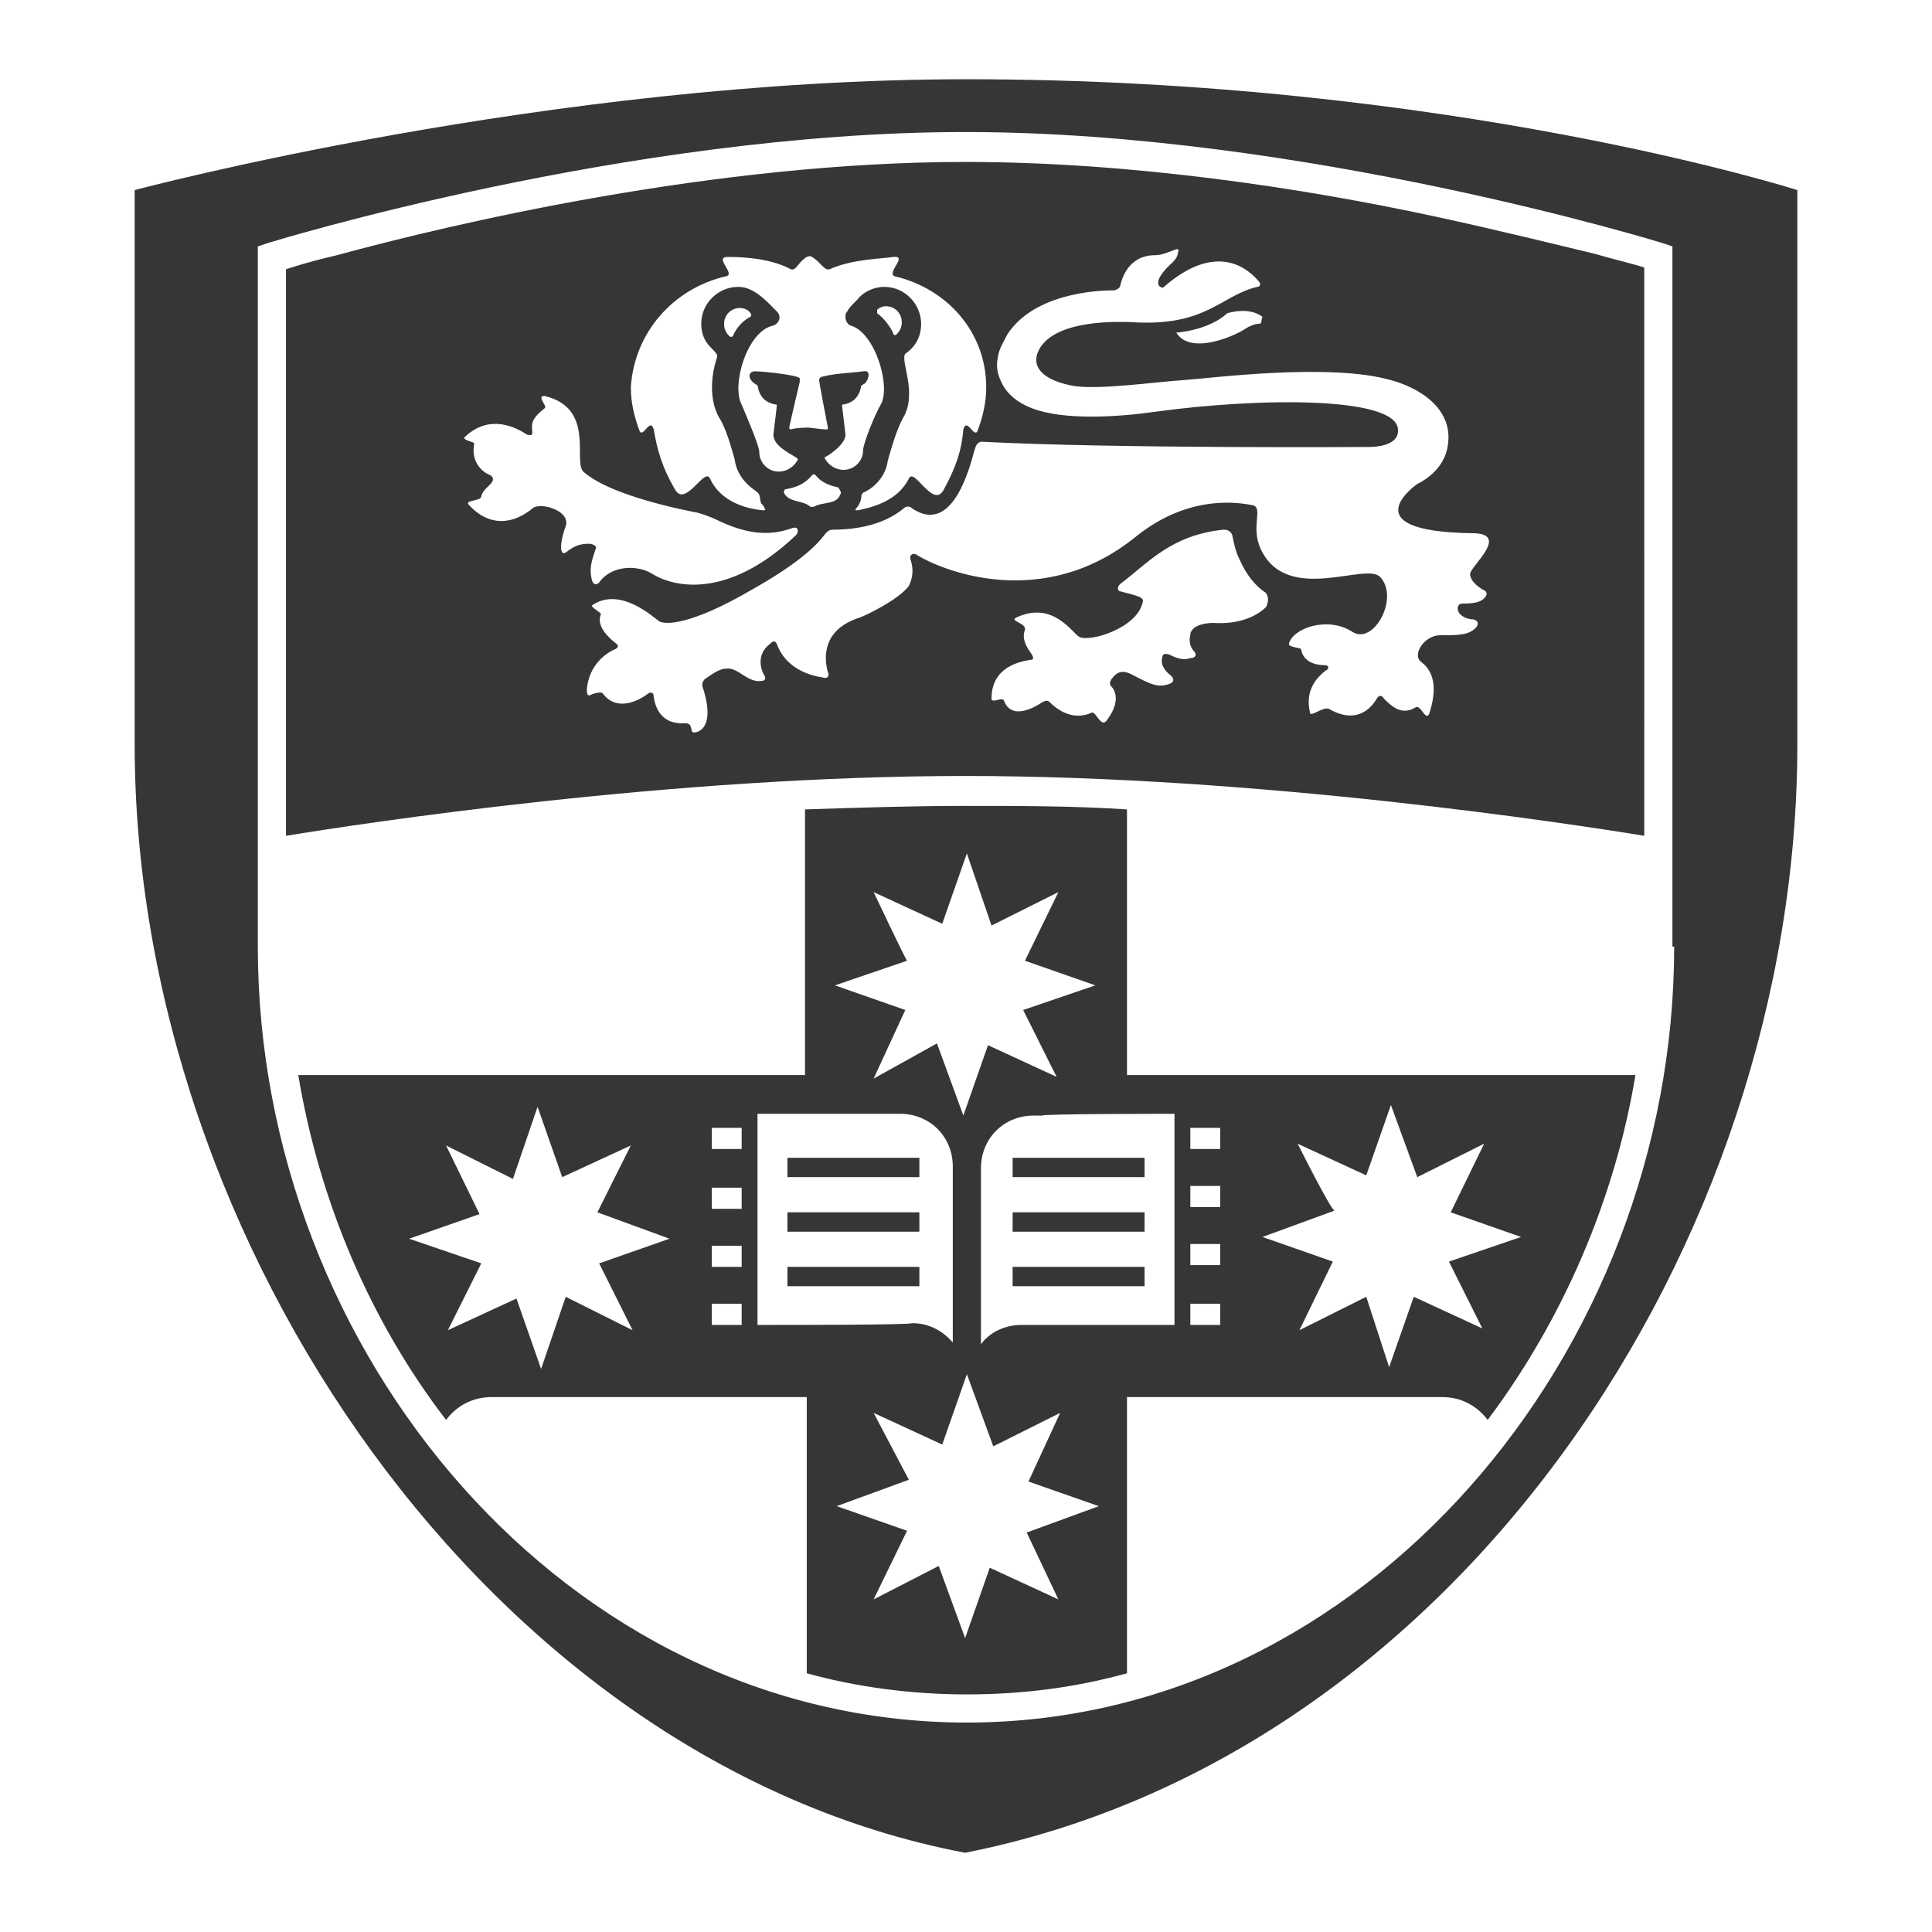 <?xml version="1.0" encoding="UTF-8" standalone="no"?>
<!-- Created with Inkscape (http://www.inkscape.org/) -->

<svg
   width="256.0px"
   height="256.0px"
   viewBox="0 0 256.0 256.0"
   version="1.1"
   id="SVGRoot"
   sodipodi:docname="usyd.svg"
   inkscape:version="1.2.2 (b0a8486541, 2022-12-01)"
   xml:space="preserve"
   xmlns:inkscape="http://www.inkscape.org/namespaces/inkscape"
   xmlns:sodipodi="http://sodipodi.sourceforge.net/DTD/sodipodi-0.dtd"
   xmlns="http://www.w3.org/2000/svg"
   xmlns:svg="http://www.w3.org/2000/svg"><sodipodi:namedview
     id="namedview137"
     pagecolor="#ffffff"
     bordercolor="#666666"
     borderopacity="1.0"
     inkscape:showpageshadow="2"
     inkscape:pageopacity="0.0"
     inkscape:pagecheckerboard="0"
     inkscape:deskcolor="#d1d1d1"
     inkscape:document-units="px"
     showgrid="true"
     inkscape:zoom="2.3786088"
     inkscape:cx="185.82291"
     inkscape:cy="100.4789"
     inkscape:window-width="2560"
     inkscape:window-height="1371"
     inkscape:window-x="1920"
     inkscape:window-y="32"
     inkscape:window-maximized="1"
     inkscape:current-layer="layer2"><inkscape:grid
       type="xygrid"
       id="grid260" /></sodipodi:namedview><defs
     id="defs132"><rect
       x="0"
       y="5"
       width="255"
       height="250"
       id="rect2095" /><clipPath
       clipPathUnits="userSpaceOnUse"
       id="clipPath1273"><path
         id="path1275"
         style="fill:#008080;fill-opacity:0.536;stroke:#1c7c2a;stroke-width:10;stroke-linecap:round;stroke-opacity:0.519"
         d="m 206.496,85 a 91.372,66.372 0 0 1 4.877,21.373 A 91.372,66.372 0 0 1 120,172.746 91.372,66.372 0 0 1 80.697,166.141 L 70,169.707 V 255 H 260 V 85 Z" /></clipPath><clipPath
       clipPathUnits="userSpaceOnUse"
       id="clipPath1277"><path
         id="path1279"
         style="fill:#008080;fill-opacity:0.536;stroke:#1c7c2a;stroke-width:10;stroke-linecap:round;stroke-opacity:0.519"
         d="m 206.496,85 a 91.372,66.372 0 0 1 4.877,21.373 A 91.372,66.372 0 0 1 120,172.746 91.372,66.372 0 0 1 80.697,166.141 L 70,169.707 V 255 H 260 V 85 Z" /></clipPath><rect
       x="0"
       y="5"
       width="255"
       height="250"
       id="rect3390" /></defs><g
     inkscape:label="Layer 1"
     inkscape:groupmode="layer"
     id="layer1" /><g
     inkscape:groupmode="layer"
     id="layer2"
     inkscape:label="Layer 2"><path
       class="st0"
       d="m 134.178,163.203 h 17.485 v -2.564 h -17.485 z m 0,7.227 h 17.485 v -2.564 h -17.485 z m 0,-14.454 h 17.485 v -2.564 h -17.485 z m -12.356,4.663 h -17.485 v 2.564 h 17.485 z m 0,7.227 h -17.485 v 2.564 h 17.485 z m 0,-14.454 h -17.485 v 2.564 h 17.485 z m 27.51,-46.161 c -6.994,-0.466 -14.221,-0.466 -21.448,-0.466 -6.994,0 -14.221,0.233 -21.215,0.466 v 35.203 H 39.525 c 2.798,16.786 9.559,32.639 19.583,45.694 1.399,-1.865 3.497,-3.031 6.062,-3.031 h 41.731 v 36.602 c 6.761,1.865 13.988,2.798 21.215,2.798 v 0.233 -0.233 c 7.46,0 14.454,-0.933 21.215,-2.798 V 185.118 H 191.063 c 2.564,0 4.663,1.166 6.061,3.031 9.792,-13.056 16.786,-28.909 19.583,-45.694 h -67.376 z m -33.571,10.957 9.092,4.196 3.264,-9.325 3.264,9.559 8.859,-4.43 -4.43,9.092 9.325,3.264 -9.559,3.264 4.43,8.859 -9.092,-4.196 -3.264,9.325 -3.497,-9.559 -8.393,4.663 4.196,-9.092 -9.325,-3.264 9.559,-3.264 c -0.233,-0.233 -4.43,-9.092 -4.43,-9.092 z m -31.939,58.051 -8.859,-4.43 -3.264,9.559 -3.264,-9.325 -9.092,4.196 4.43,-8.859 -9.559,-3.264 9.325,-3.264 -4.43,-9.092 8.859,4.43 3.264,-9.559 3.264,9.325 9.092,-4.196 -4.43,8.859 9.559,3.497 -9.325,3.264 z M 98.275,175.56 H 94.312 V 172.762 H 98.275 Z m 0,-7.693 h -3.963 v -2.798 H 98.275 Z m 0,-7.693 H 94.312 V 157.375 H 98.275 Z m 0,-7.927 h -3.963 v -2.798 H 98.275 Z m 2.098,23.313 v -27.976 h 18.884 c 3.963,0 6.994,3.031 6.994,6.994 v 23.313 c -1.399,-1.632 -3.264,-2.564 -5.362,-2.564 -0.466,0.233 -14.921,0.233 -20.516,0.233 z m 39.866,36.369 -9.092,-4.196 -3.264,9.325 -3.497,-9.559 -8.626,4.43 4.43,-9.092 -9.325,-3.264 9.559,-3.497 -4.663,-8.859 9.092,4.196 3.264,-9.325 3.497,9.559 8.859,-4.43 -4.196,9.092 9.325,3.264 -9.559,3.497 z m 31.706,-60.382 9.092,4.196 3.264,-9.325 3.497,9.559 8.859,-4.43 -4.43,9.092 9.325,3.264 -9.559,3.264 4.43,8.859 -9.092,-4.196 -3.264,9.325 -3.031,-9.325 -8.859,4.43 4.43,-9.092 -9.325,-3.264 9.559,-3.497 c -0.466,0 -4.896,-8.859 -4.896,-8.859 z m -14.221,-2.098 h 3.963 v 2.798 h -3.963 z m 0,7.693 h 3.963 v 2.798 h -3.963 z m 0,7.693 h 3.963 v 2.798 h -3.963 z m 0,7.927 h 3.963 v 2.798 h -3.963 z m -2.098,-25.179 v 27.976 h -20.283 c -2.098,0 -4.196,0.933 -5.362,2.564 v -23.313 c 0,-3.963 3.031,-6.994 6.994,-6.994 h 1.166 c -0.233,-0.233 17.485,-0.233 17.485,-0.233 z M 190.13,28.685 c -17.252,-3.73 -40.099,-7.227 -62.247,-7.227 -33.105,0 -67.842,8.16 -83.229,12.356 -3.031,0.699 -5.362,1.399 -6.761,1.865 v 75.069 c 10.025,-1.632 51.057,-7.927 89.99,-7.927 38.934,0 79.965,6.295 89.99,7.927 V 35.445 c -1.399,-0.466 -3.497,-0.933 -6.761,-1.865 -4.896,-1.166 -12.356,-3.031 -20.982,-4.896 z m -93.953,7.927 c 1.399,-0.233 -1.632,-2.564 0.233,-2.564 1.166,0 5.362,0 8.393,1.632 0.699,0.233 0.933,-0.933 2.098,-1.632 0,0 0.466,-0.233 0.699,0 1.166,0.699 1.632,1.865 2.331,1.632 3.031,-1.399 7.227,-1.399 8.393,-1.632 2.098,-0.233 -0.933,2.098 0.233,2.564 6.994,1.632 12.123,7.46 12.123,14.688 0,2.098 -0.466,3.963 -1.166,5.828 -0.466,0.933 -1.399,-1.865 -1.865,-0.233 -0.233,2.798 -0.933,4.896 -2.564,7.927 -1.399,2.798 -3.963,-3.031 -4.663,-1.399 -1.399,2.798 -4.43,3.73 -6.761,4.196 -0.233,0 -0.466,0 -0.233,-0.233 0,0 0.699,-0.699 0.699,-1.632 0,0 0,-0.233 0.233,-0.466 1.632,-0.699 3.031,-2.331 3.264,-4.196 0.466,-1.632 1.166,-4.196 2.098,-5.828 1.865,-3.264 -0.466,-7.46 0.233,-8.393 1.399,-0.933 2.098,-2.331 2.098,-3.963 0,-2.564 -2.098,-4.896 -4.896,-4.896 -1.399,0 -2.798,0.699 -3.497,1.632 L 113.429,39.875 c -0.466,0.466 -0.933,0.933 -1.166,1.399 -0.466,0.466 -0.233,1.632 0.466,1.865 3.264,0.933 5.362,8.16 3.963,10.491 -0.699,1.166 -2.331,5.129 -2.331,6.062 0,1.399 -1.166,2.564 -2.564,2.564 -1.166,0 -2.098,-0.699 -2.564,-1.632 0.933,-0.466 2.798,-1.865 2.798,-3.031 l -0.466,-3.963 c 1.632,-0.233 2.331,-1.166 2.564,-2.564 0.233,0 0.233,-0.233 0.466,-0.233 0.466,-0.466 0.933,-1.865 -0.233,-1.632 -1.632,0.233 -3.497,0.233 -5.362,0.699 -0.233,0 -0.466,0.233 -0.466,0.466 0,0.233 0.933,5.129 1.166,6.295 0,0.233 0,0.233 -0.233,0.233 -0.699,0 -2.098,-0.233 -2.331,-0.233 -0.233,0 -1.632,0 -2.331,0.233 0,0 -0.233,0 -0.233,-0.233 0.233,-1.166 1.399,-6.062 1.399,-6.062 v -0.466 c -0.233,-0.466 -5.129,-0.933 -5.828,-0.933 -0.233,0 -0.466,0 -0.699,0.233 -0.466,0.699 0.466,1.399 0.933,1.632 0.233,1.399 0.933,2.331 2.564,2.564 0,0.233 -0.466,3.963 -0.466,3.963 0,1.399 1.865,2.331 3.031,3.031 l 0.233,0.233 c -0.466,0.933 -1.399,1.632 -2.564,1.632 -1.399,0 -2.564,-1.166 -2.564,-2.564 0,-0.933 -1.865,-5.129 -2.331,-6.295 -1.399,-2.564 0.699,-9.792 4.196,-10.491 0.699,-0.233 1.166,-1.166 0.466,-1.865 -1.399,-1.399 -3.031,-3.264 -5.129,-3.264 -2.564,0 -4.896,2.098 -4.896,4.896 0,3.031 2.331,3.497 2.098,4.43 -0.933,2.798 -0.933,5.828 0.233,7.927 0.933,1.399 1.632,3.963 2.098,5.595 0.233,1.865 1.399,3.264 2.798,4.196 0.699,0.466 0.466,0.933 0.699,1.632 0.233,0.233 0.466,0.466 0.466,0.699 0.233,0.233 0,0.233 -0.233,0.233 -2.331,-0.233 -5.595,-1.166 -6.994,-4.196 -0.699,-1.632 -3.264,3.963 -4.663,1.399 -1.632,-2.798 -2.331,-5.129 -2.798,-7.927 -0.466,-1.632 -1.399,1.166 -1.865,0.233 -0.699,-1.865 -1.166,-3.73 -1.166,-5.828 0.466,-7.227 5.595,-13.056 12.589,-14.688 z m 20.05,4.896 v -0.466 c 0.233,-0.233 0.699,-0.466 1.166,-0.466 1.166,0 2.098,0.933 2.098,2.098 0,0.699 -0.233,1.166 -0.699,1.632 -0.233,0.233 -0.466,0 -0.466,-0.233 -0.466,-0.933 -1.166,-1.865 -2.098,-2.564 z m -4.896,24.013 c -0.466,1.399 -2.331,0.933 -3.497,1.632 h -0.466 c -0.933,-0.933 -2.798,-0.466 -3.497,-1.865 0,0 0,-0.466 0.233,-0.466 1.399,-0.233 2.564,-0.699 3.497,-1.865 0,0 0.233,-0.233 0.466,0 0.699,0.933 1.865,1.399 3.031,1.632 0.233,0.466 0.466,0.699 0.233,0.933 z M 97.11,44.538 c 0,0 -0.233,0.233 -0.466,0 -0.466,-0.466 -0.699,-0.933 -0.699,-1.632 0,-1.166 0.933,-2.098 2.098,-2.098 0.466,0 1.166,0.233 1.399,0.699 0.233,0.233 0,0.466 0,0.466 -0.933,0.466 -1.865,1.399 -2.331,2.564 z M 77.993,72.048 c -1.399,0 -2.098,0.466 -3.031,1.166 -0.699,0.466 -0.933,-0.933 0,-3.497 0.699,-2.098 -3.497,-3.264 -4.43,-2.331 -1.399,1.166 -4.896,3.264 -8.393,-0.466 -0.699,-0.699 1.632,-0.466 1.632,-1.166 0.233,-0.933 1.166,-1.399 1.399,-1.865 0.233,-0.233 0.233,-0.699 -0.233,-0.933 -1.166,-0.466 -2.564,-1.865 -2.098,-4.196 0,-0.233 -1.865,-0.466 -1.166,-0.933 3.264,-3.031 6.761,-1.166 8.16,-0.233 0.233,0 0.699,0.233 0.699,-0.233 0,-0.933 -0.466,-1.632 1.632,-3.264 0.466,-0.233 -1.166,-1.632 0,-1.632 6.761,1.632 3.73,8.626 5.129,10.025 2.564,2.331 8.859,4.196 14.688,5.362 0.466,0 2.331,0.699 2.798,0.933 4.663,2.331 7.693,2.098 10.258,1.166 0.933,-0.233 0.699,0.699 0.466,0.933 -9.325,8.859 -16.553,6.761 -19.117,5.129 -1.865,-1.166 -5.362,-1.166 -6.994,1.166 -0.233,0.233 -0.699,0.466 -0.933,-0.233 -0.466,-1.632 0,-2.798 0.466,-4.196 0.233,-0.466 -0.466,-0.699 -0.933,-0.699 z m 89.757,8.393 c -1.166,1.166 -3.497,2.331 -6.994,2.098 -1.399,0 -2.331,0.466 -2.564,0.699 -0.466,0.466 -0.466,0.699 -0.466,0.933 -0.233,0.699 0,1.632 0.466,2.098 0.466,0.466 0.233,0.933 -0.466,0.933 -0.699,0.233 -1.399,0.233 -2.798,-0.466 -0.699,-0.233 -0.933,0 -0.933,0.466 -0.233,0.699 0.233,1.632 1.166,2.331 0.466,0.466 0.466,0.933 -0.466,1.166 -1.399,0.466 -2.564,-0.233 -4.43,-1.166 -1.166,-0.699 -2.098,-0.699 -2.798,0.233 -0.466,0.466 -0.466,0.933 -0.233,1.166 0.699,0.699 1.166,2.331 -0.699,4.663 -0.699,0.699 -1.399,-1.399 -1.865,-1.166 -2.564,1.166 -4.663,-0.466 -5.595,-1.399 -0.233,-0.233 -0.466,-0.233 -0.933,0 -1.399,0.933 -4.196,2.331 -5.129,-0.233 -0.233,-0.466 -1.632,0.466 -1.632,-0.233 0,-4.196 3.73,-4.896 5.129,-5.129 0.466,0 0.466,-0.233 0.233,-0.699 -0.699,-0.933 -1.399,-2.098 -0.933,-3.264 0.233,-0.933 -2.098,-1.166 -1.166,-1.632 4.896,-2.331 7.46,2.098 8.393,2.564 1.399,0.699 7.693,-1.166 8.393,-4.663 0.233,-0.699 -1.399,-0.933 -3.031,-1.399 -0.233,0 -0.466,-0.466 0,-0.933 3.73,-2.798 6.761,-6.528 13.755,-7.227 0.933,0 1.166,0.699 1.166,0.933 0.233,1.166 0.466,2.098 0.933,3.031 0.933,2.098 2.098,3.497 3.497,4.43 0.466,0.699 0.233,1.399 0,1.865 z m 28.676,-2.331 c 0.699,0.233 0.699,0.699 0.233,1.166 -0.466,0.466 -1.166,0.699 -2.798,0.699 -0.699,0 -0.699,0.466 -0.699,0.699 0,0.699 0.933,1.399 2.098,1.399 0.699,0.233 0.699,0.699 0.233,1.166 -0.933,0.933 -2.331,0.933 -4.663,0.933 -2.098,0 -3.73,2.564 -2.564,3.497 0.933,0.699 2.564,2.331 1.166,6.761 -0.466,1.399 -1.166,-1.166 -1.865,-0.699 -1.865,1.166 -3.264,-0.233 -4.196,-1.166 -0.233,-0.466 -0.699,-0.466 -0.933,0 -0.699,1.166 -2.564,3.497 -6.295,1.399 -0.699,-0.466 -2.564,1.166 -2.564,0.466 -0.699,-3.031 0.933,-4.663 2.098,-5.595 0.233,0 0.699,-0.699 -0.233,-0.699 -1.166,0 -2.798,-0.466 -3.031,-2.098 0,-0.233 -1.632,-0.233 -1.632,-0.699 0.466,-2.098 5.129,-3.73 8.393,-1.632 2.798,1.865 6.295,-4.43 3.73,-7.227 -1.865,-2.098 -12.356,3.73 -15.853,-3.73 -1.399,-3.031 0.466,-5.595 -1.166,-5.828 -1.399,-0.233 -8.16,-1.632 -15.387,4.196 -12.356,10.025 -25.878,4.43 -29.142,2.331 -0.466,-0.233 -0.933,0.233 -0.699,0.699 0.466,1.399 0.233,2.564 -0.233,3.497 -1.399,1.865 -5.828,3.963 -6.528,4.196 -5.129,1.632 -4.663,5.595 -4.196,7.227 0.233,0.466 0,0.933 -0.699,0.699 -1.632,-0.233 -4.896,-1.166 -6.061,-4.43 -0.233,-0.466 -0.466,-0.466 -0.933,0 -1.865,1.399 -1.166,3.497 -0.699,4.196 0.233,0.466 0,0.699 -0.466,0.699 -1.865,0.233 -3.031,-1.865 -4.663,-1.632 -0.933,0 -2.098,0.933 -2.798,1.399 -0.233,0.233 -0.466,0.699 -0.233,1.166 1.865,5.828 -1.166,6.062 -1.399,5.828 -0.233,-0.233 0,-1.166 -0.933,-1.166 -3.031,0.233 -3.963,-1.865 -4.196,-3.497 0,-0.466 -0.233,-0.699 -0.699,-0.466 -1.166,0.933 -4.196,2.564 -6.062,0 -0.233,-0.233 -1.166,0 -1.632,0.233 -0.466,0.233 -0.466,-0.466 -0.466,-0.699 0.233,-3.264 2.564,-4.896 3.73,-5.362 0.466,-0.233 0.466,-0.466 0.233,-0.699 -0.933,-0.699 -2.798,-2.331 -2.098,-3.963 0,-0.233 -1.399,-0.933 -1.166,-1.166 3.73,-2.564 8.16,1.632 8.859,2.098 0.699,0.466 3.963,0.699 12.356,-4.196 5.362,-3.031 8.16,-5.362 9.559,-7.227 0.233,-0.233 0.466,-0.699 1.166,-0.699 3.264,0 6.761,-0.699 9.325,-2.798 0.466,-0.466 0.933,-0.233 1.166,0 4.896,3.264 7.227,-3.963 8.16,-7.46 0.233,-0.699 0.233,-1.166 0.933,-1.399 17.718,0.933 51.057,0.699 51.057,0.699 0,0 4.43,0.233 4.196,-2.331 -0.233,-4.43 -18.651,-4.196 -32.173,-2.331 -4.896,0.699 -12.123,1.166 -16.319,-0.466 -1.865,-0.699 -3.264,-1.865 -3.963,-3.264 -0.933,-1.865 -0.699,-2.798 -0.466,-3.963 0.233,-0.933 0.699,-1.632 1.166,-2.564 3.497,-5.362 11.657,-5.828 13.988,-5.828 0.466,0 0.699,-0.233 0.933,-0.466 0.233,-1.166 1.166,-4.196 4.663,-4.196 0.933,0 1.865,-0.466 2.564,-0.699 0.466,-0.233 0.699,0 0.466,0.233 0,0.466 -0.233,0.933 -0.699,1.399 -2.331,2.098 -2.098,3.031 -1.632,3.264 0.233,0.233 0.466,0 0.466,0 7.227,-6.295 11.424,-2.098 12.589,-0.699 0.233,0.233 0.233,0.699 -0.233,0.699 -4.896,1.166 -6.761,5.362 -16.786,4.663 -1.166,0 -9.325,-0.466 -11.89,3.264 -1.399,2.098 -0.466,4.196 3.963,5.129 3.264,0.699 11.19,-0.466 14.921,-0.699 3.497,-0.233 19.35,-2.331 27.51,0 3.497,0.933 8.626,3.73 7.46,9.092 -0.699,3.264 -3.963,4.663 -3.963,4.663 0,0 -9.092,6.295 7.227,6.528 5.129,0 0,4.196 -0.233,5.362 0,0.933 0.933,1.632 1.632,2.098 z M 166.817,42.906 c -0.466,0 -1.166,0.233 -1.865,0.699 -1.399,0.933 -7.227,3.497 -9.092,0.466 0,0 4.196,-0.233 6.761,-2.564 0,0 2.798,-0.933 4.663,0.466 -0.233,0.466 0,0.933 -0.466,0.933 z M 128.117,10.5 C 72.864,10.5 17.844,25.188 17.844,25.188 V 98.625 c 0,66.21 47.326,134.985 110.04,146.875 65.045,-12.822 110.273,-80.665 110.273,-146.875 V 25.188 c 0,0 -45.928,-14.688 -110.04,-14.688 z m 93.72,114.936 c 0,53.854 -41.032,102.812 -93.72,102.812 -52.922,0 -93.953,-48.958 -93.953,-102.812 V 32.648 l 1.399,-0.466 c 0,0 47.56,-14.688 92.321,-14.688 44.762,0 92.321,14.688 92.321,14.688 l 1.399,0.466 v 92.788 z"
       id="path399"
       style="stroke-width:2.331" /></g><style
     id="style391">.st0{fill:#363636}</style></svg>
